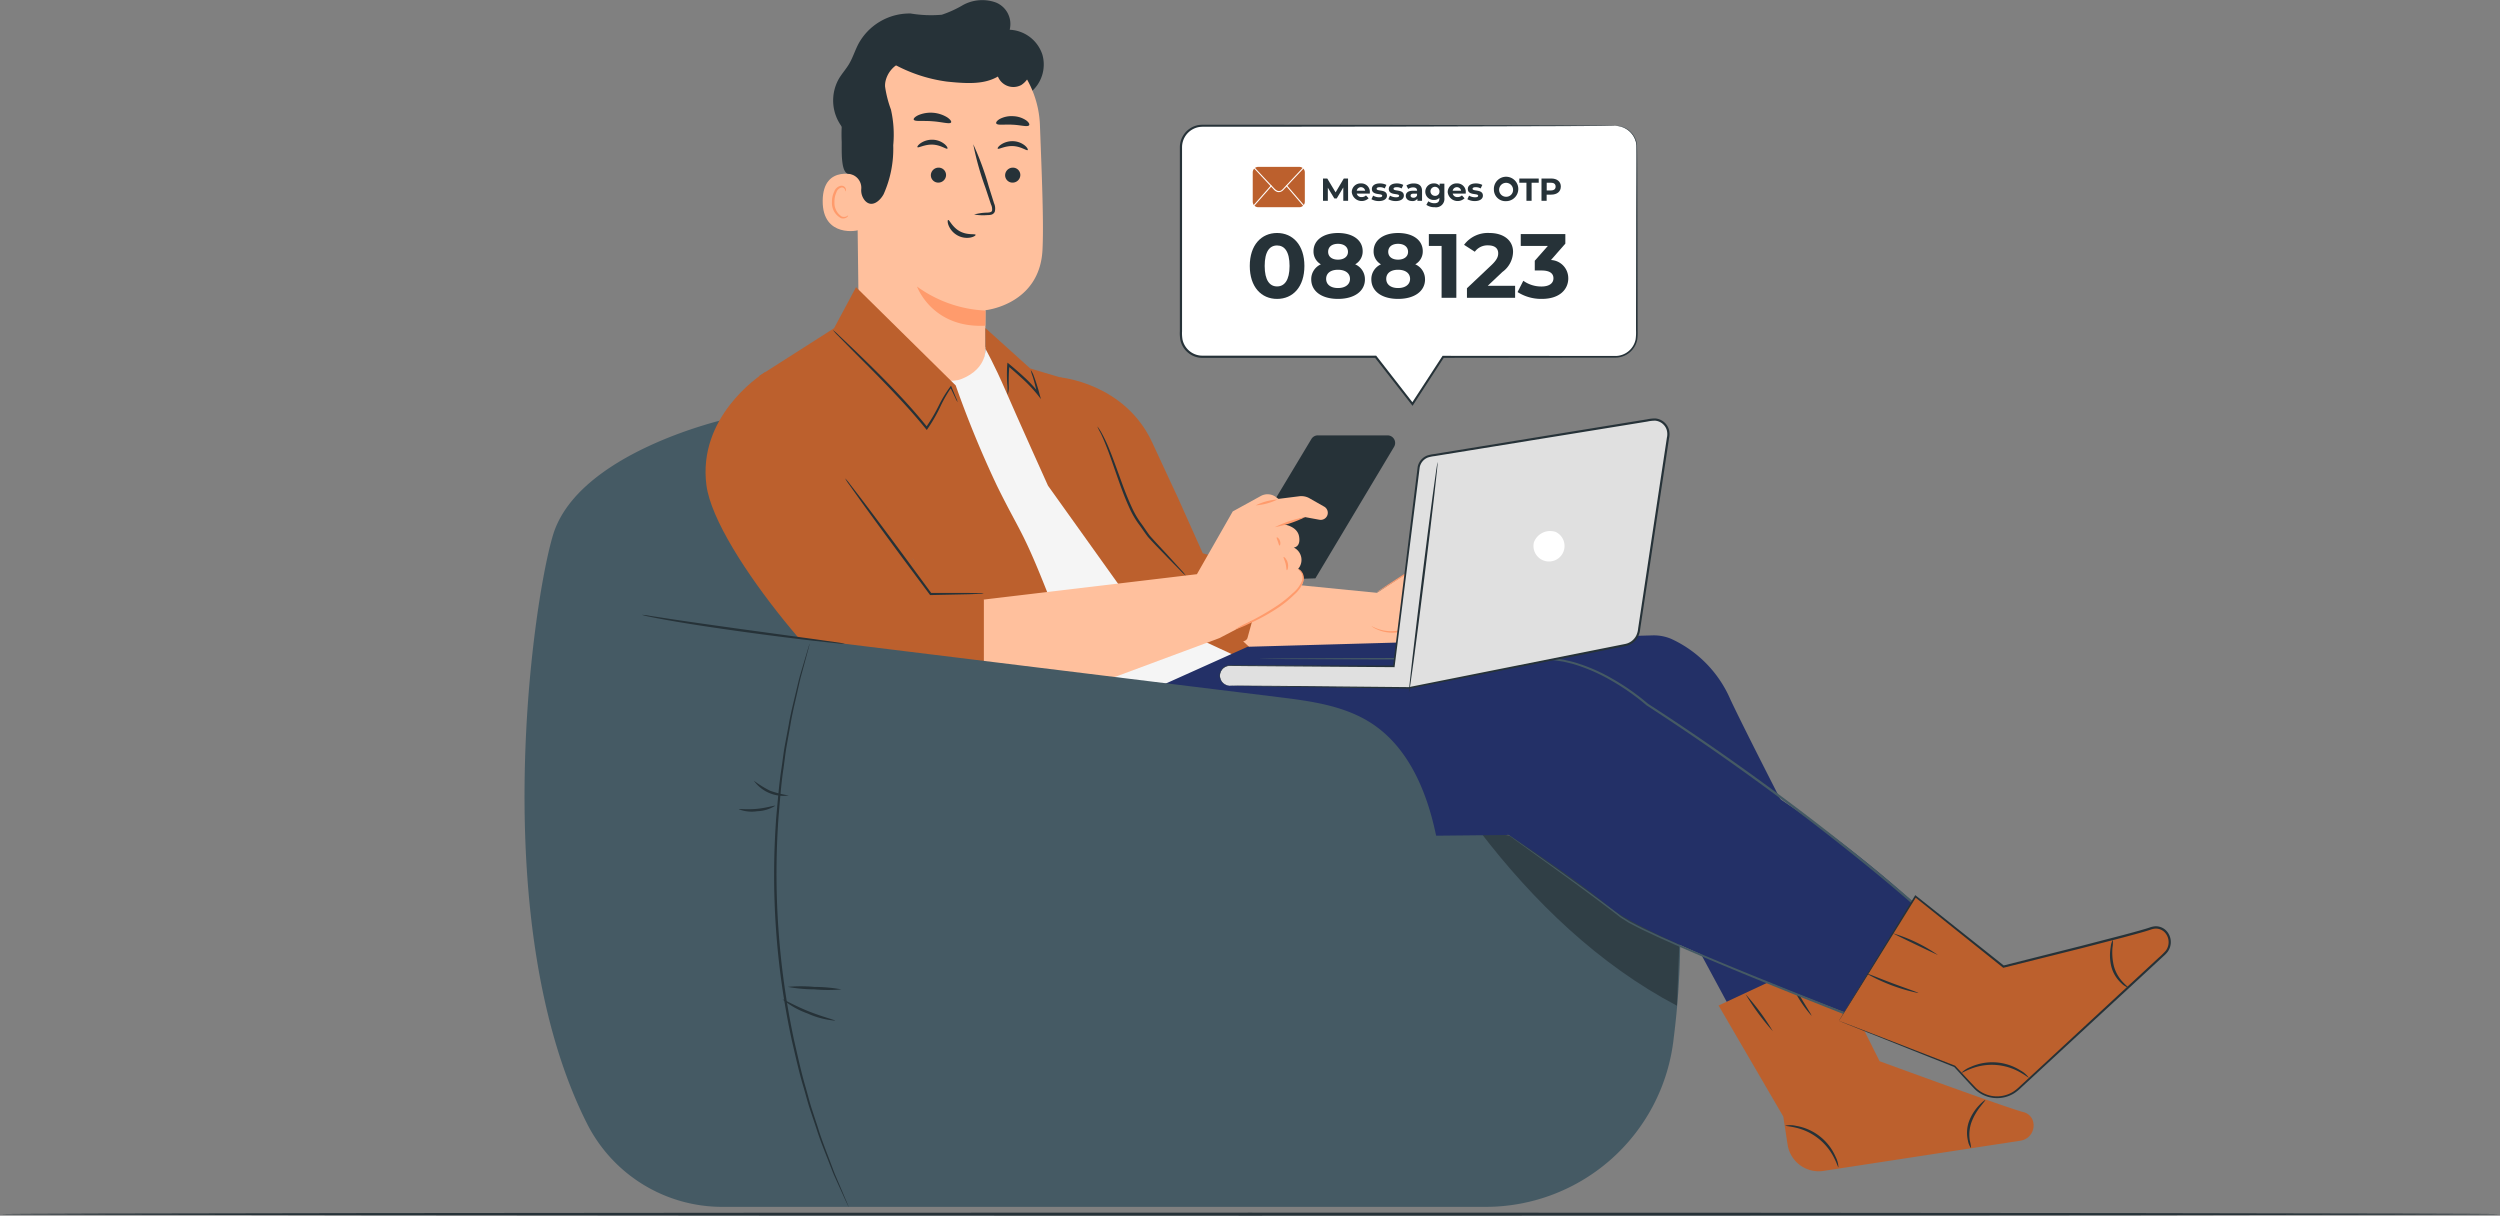 <svg xmlns="http://www.w3.org/2000/svg" xmlns:xlink="http://www.w3.org/1999/xlink" width="300" height="145.883" viewBox="0 0 300 145.883">
  <rect x="0" y="0" width="300" height="145.883" fill="#808080" stroke="none"/>
  <defs>
    <clipPath id="clip-path">
      <rect id="Rectangle_21352" data-name="Rectangle 21352" width="300" height="2.117" fill="none"/>
    </clipPath>
    <clipPath id="clip-path-2">
      <rect id="Rectangle_21358" data-name="Rectangle 21358" width="197.562" height="144.824" fill="none"/>
    </clipPath>
    <clipPath id="clip-path-3">
      <rect id="Rectangle_21355" data-name="Rectangle 21355" width="24.103" height="23.747" fill="none"/>
    </clipPath>
  </defs>
  <g id="Group_31435" data-name="Group 31435" transform="translate(-38 -135.293)">
    <g id="Group_31312" data-name="Group 31312" transform="translate(38 279.059)">
      <g id="Group_31311" data-name="Group 31311" clip-path="url(#clip-path)">
        <path id="Path_28307" data-name="Path 28307" d="M300,2.664c0,.1-67.163.184-149.993.184C67.148,2.847,0,2.765,0,2.664S67.148,2.48,150.007,2.48c82.83,0,149.993.082,149.993.184" transform="translate(0 -0.73)" fill="#263238"/>
      </g>
    </g>
    <g id="Group_31324" data-name="Group 31324" transform="translate(100.938 135.293)">
      <g id="Group_31323" data-name="Group 31323" clip-path="url(#clip-path-2)">
        <g id="Group_31320" data-name="Group 31320">
          <g id="Group_31366" data-name="Group 31366">
            <path id="Path_28308" data-name="Path 28308" d="M97.006,6.517A4.326,4.326,0,0,0,93.095,3.57,2.787,2.787,0,0,0,91.441.3a4.827,4.827,0,0,0-3.907.282,13.088,13.088,0,0,1-2.589,1.187,14.774,14.774,0,0,1-3.731-.149,6.982,6.982,0,0,0-6.269,3.648c-.416.791-.674,1.661-1.133,2.427-.367.614-.855,1.149-1.218,1.766a5.277,5.277,0,0,0,.421,5.825l17.575-4.041a4.327,4.327,0,0,0,4.9-.071,4.326,4.326,0,0,0,1.519-4.655" transform="translate(-34.872 0)" fill="#263238"/>
            <path id="Path_28309" data-name="Path 28309" d="M182.3,136.593l-16.929-1.678-.98,8.793,19.117-.664Z" transform="translate(-79.719 -65.424)" fill="#ffc09d"/>
            <path id="Path_28310" data-name="Path 28310" d="M211.49,139.157a.938.938,0,0,1-.977.38,1.078,1.078,0,0,1-.226-.083c-.5-.254-.283-1.329-.283-1.329l-2.481-.818a27.607,27.607,0,0,0-5.05,2.841c-1.4,1.229-4.226-.392-4.226-.392l-.184-5.592,5.356-3.5s-.328.207.121-.535,1.874-.209,1.874-.209c.291-.355,1.275-.344,1.275-.344l4.036,1.123a2.854,2.854,0,0,1,1.855,1.62l1.3,3.027a7.867,7.867,0,0,1,.384,2.564.832.832,0,0,1-1.043.389s-.408,1.271-.757,1.262a2.853,2.853,0,0,1-.979-.4" transform="translate(-96.047 -62.836)" fill="#ffc09d"/>
            <path id="Path_28311" data-name="Path 28311" d="M203.775,139.3a1.5,1.5,0,0,0,.274-.148l.776-.444a28.99,28.99,0,0,1,3-1.434l-.06,0,2.475.835-.07-.121a2.832,2.832,0,0,0-.051.629,1.167,1.167,0,0,0,.192.658.638.638,0,0,0,.313.208.9.9,0,0,0,.355.078,1.055,1.055,0,0,0,.689-.25,1.132,1.132,0,0,0,.134-.133l.03-.037.014-.019.007-.009h0c.034-.008-.3.058-.158.031l0,0,.005,0,.075.046c.1.059.2.115.311.168a2.791,2.791,0,0,0,.335.142,1.326,1.326,0,0,0,.186.05.433.433,0,0,0,.243-.008.767.767,0,0,0,.3-.3,2.837,2.837,0,0,0,.182-.33,6.151,6.151,0,0,0,.277-.694l-.165.079a.979.979,0,0,0,1-.174.794.794,0,0,0,.255-.485,2.3,2.3,0,0,0-.012-.507,13.9,13.9,0,0,0-.412-1.942l0-.007,0-.009-.694-1.615-.441-1.023a5.118,5.118,0,0,0-.5-1,2.775,2.775,0,0,0-.826-.759,3.611,3.611,0,0,0-1.014-.383l-3.806-1.048-.016,0h-.014a3.608,3.608,0,0,0-.708.072,1.169,1.169,0,0,0-.656.319l.15-.022a1.44,1.44,0,0,0-1.332-.135,1.681,1.681,0,0,0-.817.938l.039-.049-3.689,2.394-1,.664a2.319,2.319,0,0,0-.337.248,2.314,2.314,0,0,0,.368-.2l1.025-.62,3.736-2.32.025-.016.014-.033a1.487,1.487,0,0,1,.719-.813,1.226,1.226,0,0,1,1.121.128l.084.051.066-.074a.987.987,0,0,1,.528-.236,3.424,3.424,0,0,1,.658-.061l-.03,0,3.8,1.069a3.362,3.362,0,0,1,.949.359,2.508,2.508,0,0,1,.746.689,4.859,4.859,0,0,1,.473.954l.44,1.023.7,1.614-.006-.016a13.731,13.731,0,0,1,.408,1.9,2.1,2.1,0,0,1,.014.448.539.539,0,0,1-.176.33.727.727,0,0,1-.733.124l-.125-.041-.04.121a6.045,6.045,0,0,1-.262.665,1.257,1.257,0,0,1-.353.508.25.25,0,0,1-.106,0,1.057,1.057,0,0,1-.153-.041,2.672,2.672,0,0,1-.307-.128c-.1-.049-.2-.1-.3-.158l-.071-.042,0,0h0l-.16.031h0l-.006.007-.012.015-.023.029a.889.889,0,0,1-.106.106.823.823,0,0,1-.535.2.686.686,0,0,1-.277-.06.419.419,0,0,1-.217-.134,1.613,1.613,0,0,1-.11-1.107l.014-.094-.085-.027-2.486-.8-.031-.01-.029.012a24.821,24.821,0,0,0-2.978,1.514c-.334.2-.587.368-.755.485a1.482,1.482,0,0,0-.247.189" transform="translate(-96.31 -62.724)" fill="#ff9b6c"/>
            <path id="Path_28312" data-name="Path 28312" d="M213.246,133.268a4.988,4.988,0,0,0,1.257.6,13.35,13.35,0,0,0,3.352.782l-.121-.113c.038.213.078.438.131.664a10.262,10.262,0,0,0,1.577,3.562,8.581,8.581,0,0,0,.742.92c.194.2.31.3.323.29.034-.03-.378-.488-.9-1.318a11.449,11.449,0,0,1-1.471-3.516c-.051-.22-.092-.439-.129-.647l-.019-.1-.1-.01a16.056,16.056,0,0,1-3.318-.683c-.818-.26-1.3-.466-1.317-.43" transform="translate(-103.409 -64.623)" fill="#ff9b6c"/>
            <path id="Path_28313" data-name="Path 28313" d="M220.067,139.12a6.639,6.639,0,0,0,2.186,4.5c.063-.055-.689-.91-1.287-2.158s-.816-2.362-.9-2.346" transform="translate(-106.707 -67.463)" fill="#ff9b6c"/>
            <path id="Path_28314" data-name="Path 28314" d="M197.354,141.034c0,.007.037.04.119.1a2.95,2.95,0,0,0,.381.221,4.464,4.464,0,0,0,1.589.442,4.529,4.529,0,0,0,2.464-.476,4.724,4.724,0,0,0,2.168-2.308l-.165.073a10.571,10.571,0,0,0,4.075.62,3.391,3.391,0,0,0,1.1-.179.837.837,0,0,0,.467-.386.77.77,0,0,0-.378-1.036l-.456-.193c-1.2-.5-2.3-.9-3.24-1.2s-1.7-.514-2.235-.647a4.718,4.718,0,0,0-.836-.173,5.51,5.51,0,0,0,.808.276c.523.164,1.278.4,2.2.728s2.014.737,3.2,1.247l.449.2a.508.508,0,0,1,.264.287.5.5,0,0,1-.019.394.567.567,0,0,1-.33.257,3.178,3.178,0,0,1-1.014.156,10.586,10.586,0,0,1-3.974-.6l-.117-.041-.048.114a4.552,4.552,0,0,1-2.031,2.211,4.455,4.455,0,0,1-2.347.509,4.811,4.811,0,0,1-1.564-.357c-.349-.145-.527-.253-.537-.236" transform="translate(-95.702 -65.895)" fill="#ff9b6c"/>
            <path id="Path_28315" data-name="Path 28315" d="M85.154,52.594A7.685,7.685,0,0,1,77.645,44.9l-.32-25.5c-.3-6.847,3.328-12.733,9.992-12.85l.617.026A12.088,12.088,0,0,1,99.348,18.34c.226,5.937.468,11.674.3,14.846-.343,6.568-6.84,7.217-6.84,7.217s-.018,2.451-.014,4.382a7.687,7.687,0,0,1-7.643,7.809" transform="translate(-37.489 -3.178)" fill="#ffc09d"/>
            <path id="Path_28316" data-name="Path 28316" d="M99.669,69.641a15.145,15.145,0,0,1-8.217-2.883s1.8,5.026,8.2,4.7Z" transform="translate(-44.348 -32.373)" fill="#ff9b6c"/>
            <path id="Path_28317" data-name="Path 28317" d="M113.805,39.943a.925.925,0,0,1-.918.91.885.885,0,0,1-.907-.886.926.926,0,0,1,.917-.91.886.886,0,0,1,.908.887" transform="translate(-54.303 -18.939)" fill="#263238"/>
            <path id="Path_28318" data-name="Path 28318" d="M113.842,33.958c-.118.117-.788-.438-1.77-.477s-1.722.435-1.823.307c-.05-.057.074-.273.4-.494a2.453,2.453,0,0,1,1.466-.4,2.371,2.371,0,0,1,1.4.532c.292.251.386.477.328.529" transform="translate(-53.457 -15.951)" fill="#263238"/>
            <path id="Path_28319" data-name="Path 28319" d="M96.5,39.943a.925.925,0,0,1-.918.909.884.884,0,0,1-.907-.886.927.927,0,0,1,.917-.91.886.886,0,0,1,.907.887" transform="translate(-45.911 -18.939)" fill="#263238"/>
            <path id="Path_28320" data-name="Path 28320" d="M95.137,33.618c-.119.117-.79-.438-1.771-.477s-1.721.436-1.823.307c-.05-.057.073-.273.4-.494a2.449,2.449,0,0,1,1.465-.4,2.368,2.368,0,0,1,1.4.533c.291.251.386.476.328.529" transform="translate(-44.386 -15.786)" fill="#263238"/>
            <path id="Path_28321" data-name="Path 28321" d="M104.647,42.036a6.338,6.338,0,0,1,1.607-.228c.252-.016.491-.057.541-.231a1.347,1.347,0,0,0-.137-.772l-.662-1.995a34.587,34.587,0,0,1-1.459-5.207,34.44,34.44,0,0,1,1.863,5.074q.331,1.05.631,2.006a1.536,1.536,0,0,1,.09,1.018.635.635,0,0,1-.428.36,1.682,1.682,0,0,1-.429.043,6.235,6.235,0,0,1-1.616-.066" transform="translate(-50.686 -16.295)" fill="#263238"/>
            <path id="Path_28322" data-name="Path 28322" d="M95.166,27.414c-.144.252-1.086-.059-2.245-.134-1.157-.1-2.133.069-2.24-.2-.046-.129.159-.353.576-.544a3.812,3.812,0,0,1,3.416.256c.385.252.557.5.492.624" transform="translate(-43.971 -12.727)" fill="#263238"/>
            <path id="Path_28323" data-name="Path 28323" d="M113.836,28.161c-.21.224-1-.036-1.966-.073-.96-.066-1.78.106-1.961-.139-.079-.119.055-.345.416-.553a3.024,3.024,0,0,1,1.608-.333,2.989,2.989,0,0,1,1.556.5c.334.245.439.484.347.594" transform="translate(-53.287 -13.121)" fill="#263238"/>
            <path id="Path_28324" data-name="Path 28324" d="M73.853,40.737c-.107-.053-4.337-1.522-4.378,2.977s4.359,3.613,4.367,3.484.01-6.461.01-6.461" transform="translate(-33.691 -19.623)" fill="#ffc09d"/>
            <path id="Path_28325" data-name="Path 28325" d="M73.567,46.843c-.019-.014-.077.054-.206.113a.74.74,0,0,1-.57.007,1.954,1.954,0,0,1-.857-1.748,2.65,2.65,0,0,1,.224-1.12.893.893,0,0,1,.578-.6.386.386,0,0,1,.448.219c.057.126.029.216.052.224s.094-.075.061-.261a.5.5,0,0,0-.169-.284.564.564,0,0,0-.42-.118,1.078,1.078,0,0,0-.8.69,2.728,2.728,0,0,0-.276,1.252,2.042,2.042,0,0,0,1.094,1.953.8.8,0,0,0,.7-.112c.136-.11.16-.21.145-.218" transform="translate(-34.735 -20.986)" fill="#ff9b6c"/>
            <path id="Path_28326" data-name="Path 28326" d="M79.125,12.316A3.217,3.217,0,0,1,81.31,9.821a4.46,4.46,0,0,1,2.955.037c2.463.9,6.668,2.239,7.767,1.379A6.868,6.868,0,0,0,93.993,9.2l.869.945c.708-.4-1.415-2.76-3.154-3.573-2.628-1.228-6.643-1.986-9.068-1.28a10.563,10.563,0,0,0-6.811,5.073,18.11,18.11,0,0,0-1.936,9.033c.026.952-.148,3.68.772,3.891a1.681,1.681,0,0,1,1.573,1.852,1.917,1.917,0,0,0,.454,1.373c.8.877,1.779.054,2.23-.771a13.336,13.336,0,0,0,1.156-5.884,13.524,13.524,0,0,0-.275-4.279,13.414,13.414,0,0,1-.705-2.764,2.362,2.362,0,0,1,.028-.5" transform="translate(-35.828 -2.432)" fill="#263238"/>
            <path id="Path_28327" data-name="Path 28327" d="M101.942,53.025c.027.068-.176.237-.582.326a2.337,2.337,0,0,1-1.583-.249,2.406,2.406,0,0,1-1.07-1.189c-.151-.385-.129-.646-.058-.663.152-.051.479.852,1.4,1.354s1.849.27,1.892.422" transform="translate(-47.811 -24.851)" fill="#263238"/>
            <path id="Path_28328" data-name="Path 28328" d="M58.678,135.491l-20.921-4.6L24.33,97.569S6.361,101.555,3.4,111.594c-2.565,8.681-7.858,47.04,4.176,70.689A18.176,18.176,0,0,0,23.8,192.138h91.54a22.7,22.7,0,0,0,22.557-20.17,99.719,99.719,0,0,0,.8-11.89L124,148.795Z" transform="translate(0 -47.314)" fill="#455a64"/>
            <g id="Group_31318" data-name="Group 31318" transform="translate(114.638 96.942)" opacity="0.3">
              <g id="Group_31317" data-name="Group 31317">
                <g id="Group_31316" data-name="Group 31316" clip-path="url(#clip-path-3)">
                  <path id="Path_28329" data-name="Path 28329" d="M222.566,191.039c6.44,8.416,14.282,15.981,23.659,20.919l.444-11.425-17.314-12.322Z" transform="translate(-222.566 -188.211)"/>
                </g>
              </g>
            </g>
            <path id="Path_28330" data-name="Path 28330" d="M87.411,82.948c0,.606,4.758,2.567,6.91,1.707,3.273-1.307,2.869-3.876,2.869-3.876L99,82.7l18.22,27.76,13.543,8.939-21.678,6.865-22.72-26.1Z" transform="translate(-41.883 -39.172)" fill="#f5f5f5"/>
            <path id="Path_28331" data-name="Path 28331" d="M66.285,66.9l-.479.894-2.161,4.035-9,5.739,18.506,22L81.6,119.528l20.242,6.337s-9.631-14.812-12.623-22.381-3.3-7.218-6.028-12.763a125.389,125.389,0,0,1-4.946-12.029Z" transform="translate(-26.498 -32.441)" fill="#bc602d"/>
            <path id="Path_28332" data-name="Path 28332" d="M135.215,111.134l3.969,3.7,1.123,2.288-14.759-6.868L114.891,95.34s-3.8-8.422-5.1-11.439c-1.373-3.174-2.4-4.97-2.4-4.97l-.015-2.506,5.386,4.851,4.49,1.338,7.5,11.853Z" transform="translate(-52.07 -37.06)" fill="#bc602d"/>
            <path id="Path_28333" data-name="Path 28333" d="M139.108,102.756s-1.791-3.824-3.254-7c-3.3-7.161-11.069-7.841-11.069-7.841l8.59,23.827L143.9,119.2s2.993,1.045,3.369,0c0,0,2.192-7.9,2.126-7.931s-7.49-2.25-7.49-2.25l-2.99-6.675" transform="translate(-60.512 -42.632)" fill="#bc602d"/>
            <path id="Path_28334" data-name="Path 28334" d="M173.7,101.871l-10.225,17.035,10.707-.317,9.442-15.783a.909.909,0,0,0-.78-1.376H174.48a.909.909,0,0,0-.78.441" transform="translate(-79.274 -49.186)" fill="#263238"/>
            <path id="Path_28335" data-name="Path 28335" d="M106.975,127.789l25.591-3.046,4.3-7.532,3.368-1.852a1.679,1.679,0,0,1,1.8.114l.317.231,2.5-.314a1.983,1.983,0,0,1,1.229.244l1.772,1.008a.849.849,0,0,1-.582,1.568l-1.722-.317-2.635.859s1.7.181,1.916,1.472-.645,1.317-.645,1.317a1.652,1.652,0,0,1,.538,2.557s1.491.992-.179,2.879c-1.131,1.277-9.281,5.436-9.281,5.436l-28.29,10.515Z" transform="translate(-51.875 -55.839)" fill="#ffc09d"/>
            <path id="Path_28336" data-name="Path 28336" d="M173.058,132.57c0-.011.192,0,.417.233a1.353,1.353,0,0,1,.272,1.263,3.717,3.717,0,0,1-1.1,1.574,13.409,13.409,0,0,1-1.8,1.484,24.018,24.018,0,0,1-3.692,2.038,10.155,10.155,0,0,1-1.616.654,12.356,12.356,0,0,1,1.534-.825,31.413,31.413,0,0,0,3.621-2.087,14.748,14.748,0,0,0,1.779-1.441,3.7,3.7,0,0,0,1.091-1.449,1.277,1.277,0,0,0-.169-1.143c-.176-.229-.349-.277-.337-.3" transform="translate(-80.275 -64.286)" fill="#ff9b6c"/>
            <path id="Path_28337" data-name="Path 28337" d="M173,116.333a6.961,6.961,0,0,1-2.626.711,6.961,6.961,0,0,1,2.626-.711" transform="translate(-82.619 -56.402)" fill="#ff9b6c"/>
            <path id="Path_28338" data-name="Path 28338" d="M178.445,120.462a13.775,13.775,0,0,1-3.638,1.209,13.775,13.775,0,0,1,3.638-1.209" transform="translate(-84.768 -58.409)" fill="#ff9b6c"/>
            <path id="Path_28339" data-name="Path 28339" d="M175.583,126.171c-.076-.008-.112-.232-.2-.481s-.192-.45-.137-.5.284.1.391.416.016.579-.055.568" transform="translate(-84.975 -60.702)" fill="#ff9b6c"/>
            <path id="Path_28340" data-name="Path 28340" d="M177.238,131.343c-.076-.017-.047-.383-.155-.8s-.294-.734-.235-.784.377.226.5.72-.039.891-.106.867" transform="translate(-85.753 -62.919)" fill="#ff9b6c"/>
            <path id="Path_28341" data-name="Path 28341" d="M49.321,86.72c-.851.518-8.088,5.457-7.032,13.553s17.074,26.4,20.418,26.755l12.849,2.112V114l-6.16-.352L61.3,97.809Z" transform="translate(-20.456 -42.053)" fill="#bc602d"/>
            <path id="Path_28342" data-name="Path 28342" d="M91.32,125.256a1.988,1.988,0,0,1-.46.045l-1.3.05-4.6.1-.064,0-.04-.054L81.6,121.026c-1.94-2.624-3.683-5.009-4.933-6.743L75.2,112.219a5.743,5.743,0,0,1-.507-.78,5.746,5.746,0,0,1,.6.713l1.543,2.008c1.292,1.7,3.061,4.069,5,6.693l3.228,4.394-.1-.052,4.6,0,1.3.022a2,2,0,0,1,.461.035" transform="translate(-36.22 -54.04)" fill="#263238"/>
            <path id="Path_28343" data-name="Path 28343" d="M86.807,85.528a2.431,2.431,0,0,1-.251-.458l-.635-1.327.137.014a16.459,16.459,0,0,0-1.24,2.137,19.121,19.121,0,0,1-1.611,2.836l-.1.144-.112-.138c-.831-1.025-1.783-2.118-2.808-3.235-2.244-2.44-4.386-4.548-5.916-6.093l-1.805-1.838a5.9,5.9,0,0,1-.633-.7,5.915,5.915,0,0,1,.712.624l1.87,1.772c1.567,1.509,3.734,3.6,5.985,6.044,1.028,1.12,1.979,2.223,2.805,3.261l-.215.006a20.012,20.012,0,0,0,1.629-2.781,14.976,14.976,0,0,1,1.312-2.127l.084-.112.053.126.567,1.358a2.423,2.423,0,0,1,.175.493" transform="translate(-34.832 -37.273)" fill="#263238"/>
            <path id="Path_28344" data-name="Path 28344" d="M115.236,85.35a2.664,2.664,0,0,1,.388.761,20.425,20.425,0,0,1,.673,2.13l.174.624-.4-.515a17.264,17.264,0,0,0-1.889-1.991c-.594-.549-1.18-1.054-1.709-1.515l.218-.084a23.342,23.342,0,0,0-.081,2.542,2.85,2.85,0,0,1-.124.994c-.032,0-.005-.368-.037-.992a16.153,16.153,0,0,1-.022-2.578l.026-.244.192.16c.54.45,1.133.951,1.733,1.506a15,15,0,0,1,1.9,2.05l-.225.11c-.224-.894-.4-1.636-.568-2.146a5.3,5.3,0,0,1-.247-.812" transform="translate(-54.495 -40.968)" fill="#263238"/>
            <path id="Path_28345" data-name="Path 28345" d="M144.067,117.252a4.553,4.553,0,0,1-.61-.563l-1.583-1.609c-.662-.7-1.454-1.475-2.317-2.438-.4-.506-.745-1.063-1.159-1.606a10.759,10.759,0,0,1-1.07-1.863c-.615-1.332-1.075-2.644-1.494-3.834s-.781-2.265-1.12-3.153-.641-1.6-.88-2.07a6.254,6.254,0,0,1-.368-.742c.008-.005.055.053.135.168a5.479,5.479,0,0,1,.332.521,17.42,17.42,0,0,1,.972,2.047c.366.884.753,1.954,1.181,3.139s.9,2.488,1.505,3.8a10.782,10.782,0,0,0,1.035,1.817c.415.551.766,1.12,1.142,1.611.808.922,1.619,1.756,2.253,2.458l1.519,1.675a4.575,4.575,0,0,1,.528.641" transform="translate(-64.72 -48.189)" fill="#263238"/>
            <path id="Path_28346" data-name="Path 28346" d="M155.643,149.394l48.582-1.366a5.373,5.373,0,0,1,2.244.417,14.181,14.181,0,0,1,7.122,7.31c3.16,6.717,17.888,35.01,17.888,35.01l-14.9,7.634-18.269-33.889-56.305-4.782.651-4.5Z" transform="translate(-68.864 -71.782)" fill="#233067"/>
            <path id="Path_28347" data-name="Path 28347" d="M278.2,228.561l7.764,13.323.517,3.368a3.775,3.775,0,0,0,4.3,3.158l23.626-3.626a1.845,1.845,0,0,0,1.46-2.526,1.61,1.61,0,0,0-1.126-.916c-1.976-.5-17.222-6.1-17.222-6.1l-6.359-12.734Z" transform="translate(-134.908 -107.9)" fill="#bc602d"/>
            <path id="Path_28348" data-name="Path 28348" d="M287.748,236.061a28.5,28.5,0,0,1-3.272-4.44,28.411,28.411,0,0,1,3.272,4.44" transform="translate(-137.949 -112.319)" fill="#263238"/>
            <path id="Path_28349" data-name="Path 28349" d="M297.211,232.133a13.847,13.847,0,0,1-2.778-4.771c.071-.031.614,1.078,1.381,2.39s1.46,2.334,1.4,2.381" transform="translate(-142.776 -110.254)" fill="#263238"/>
            <path id="Path_28350" data-name="Path 28350" d="M300.119,267.209c-.05.013-.176-.462-.53-1.154a6.856,6.856,0,0,0-4.6-3.61c-.757-.179-1.248-.189-1.247-.24a2.963,2.963,0,0,1,1.291.023,6.32,6.32,0,0,1,4.756,3.733,2.97,2.97,0,0,1,.329,1.249" transform="translate(-142.444 -127.126)" fill="#263238"/>
            <path id="Path_28351" data-name="Path 28351" d="M336.568,262.071a2.009,2.009,0,0,1-.376-.883,4.09,4.09,0,0,1,.114-2.32,5.669,5.669,0,0,1,1.23-1.966c.409-.428.706-.642.732-.614s-.208.3-.564.758a6.967,6.967,0,0,0-1.1,1.924,4.543,4.543,0,0,0-.193,2.175,5.375,5.375,0,0,1,.158.926" transform="translate(-162.972 -124.28)" fill="#263238"/>
            <path id="Path_28352" data-name="Path 28352" d="M128.556,159s50.136-5.024,52.571-4.823c4.5.371,12.788,7.462,27.5,17.339a135.374,135.374,0,0,1,21.11,17.744l-4.7,10.736s-32.973-12.018-38.143-16.339c-4.3-3.591-12.133-8.7-12.133-8.7l-19.339.195-14.372,1.268a21.131,21.131,0,0,1-18.635-8.2l-5.58-7.287Z" transform="translate(-56.657 -74.76)" fill="#233067"/>
            <path id="Path_28353" data-name="Path 28353" d="M200.944,174.351s.081.047.234.151l.675.465,2.6,1.826c2.259,1.613,5.579,3.929,9.646,7.008.255.189.5.412.774.579l.83.518c.6.3,1.194.625,1.825.922l1.94.9,2.039.9c2.782,1.2,5.794,2.464,9.007,3.768,6.425,2.611,13.638,5.451,21.422,8.441l-.174.077,4.263-10.8.031.153-5.851-5.967.008.008c-1.372-1.19-2.846-2.456-4.353-3.706a306.683,306.683,0,0,0-28.1-20.615l-.007,0-.009-.007a27.4,27.4,0,0,0-4.256-2.993A20.915,20.915,0,0,0,208.942,154c-.389-.106-.781-.19-1.167-.285l-1.171-.18-1.167-.062-1.164,0-4.5-.006-15.14-.03-9.825-.037-2.6-.021-.67-.01c-.15,0-.227-.011-.227-.011s.077-.007.227-.01l.67-.011,2.6-.021,9.825-.037,15.139-.03,4.5-.006h1.164l1.19.06,1.193.18c.393.1.792.18,1.187.287a21.1,21.1,0,0,1,4.607,1.988,27.581,27.581,0,0,1,4.3,3.017l-.015-.012a302.705,302.705,0,0,1,28.14,20.612c1.509,1.251,2.984,2.519,4.358,3.711l0,0,0,0,5.848,5.969.065.067-.034.088-4.272,10.8-.049.125-.124-.048c-7.783-3-14.992-5.853-21.413-8.481-3.211-1.312-6.22-2.582-9-3.8l-2.039-.909-1.941-.911c-.632-.3-1.234-.631-1.831-.934l-.848-.535c-.281-.175-.517-.394-.772-.584-4.047-3.094-7.354-5.434-9.6-7.07l-2.576-1.863-.662-.484c-.148-.11-.22-.17-.22-.17" transform="translate(-83.073 -74.312)" fill="#455a64"/>
            <path id="Path_28354" data-name="Path 28354" d="M306.23,223.775l13.893,5.466,2.314,2.5a3.774,3.774,0,0,0,5.334.208l17.546-16.232a1.845,1.845,0,0,0-.205-2.91,1.608,1.608,0,0,0-1.445-.128c-1.92.689-17.686,4.587-17.686,4.587l-10.562-8.424Z" transform="translate(-148.499 -101.274)" fill="#bc602d"/>
            <path id="Path_28355" data-name="Path 28355" d="M306.23,223.634s.046-.087.149-.261l.465-.775,1.808-2.986,6.68-10.964.059-.1.09.071,10.575,8.406-.106-.024,9.4-2.369,4.973-1.291c.84-.225,1.687-.45,2.532-.7.213-.059.42-.126.628-.193a2.621,2.621,0,0,1,.68-.16,1.748,1.748,0,0,1,1.317.491,1.987,1.987,0,0,1,.186,2.589,3.2,3.2,0,0,1-.47.491l-.479.443-.953.881-3.74,3.457-7.072,6.532-3.293,3.039-1.578,1.455a5.394,5.394,0,0,1-.832.669,3.887,3.887,0,0,1-4.724-.508c-.882-.923-1.685-1.82-2.475-2.671l.035.024-10.177-4.061-2.743-1.1-.706-.288c-.158-.065-.232-.1-.232-.1s.092.03.258.092l.73.277,2.782,1.07,10.157,3.939.02.008.015.016c.79.842,1.61,1.748,2.479,2.65a3.669,3.669,0,0,0,4.462.465,5.183,5.183,0,0,0,.8-.645l1.574-1.46L332.788,227l7.061-6.543L343.587,217l.952-.882a9.789,9.789,0,0,0,.914-.895,1.72,1.72,0,0,0-.153-2.237,1.484,1.484,0,0,0-1.116-.419,2.34,2.34,0,0,0-.61.146c-.214.069-.427.138-.64.2-.85.249-1.7.472-2.539.7l-4.976,1.288-9.409,2.354-.059.015-.047-.038-10.548-8.442.149-.026-6.74,10.847-1.864,2.981-.492.781c-.113.177-.178.27-.178.27" transform="translate(-148.499 -101.133)" fill="#263238"/>
            <path id="Path_28356" data-name="Path 28356" d="M342.862,249.324c-.034.039-.4-.284-1.085-.66a6.856,6.856,0,0,0-5.832-.416c-.727.275-1.14.542-1.168.5a2.967,2.967,0,0,1,1.083-.7,6.318,6.318,0,0,1,6.031.43,2.97,2.97,0,0,1,.971.851" transform="translate(-162.342 -120.007)" fill="#263238"/>
            <path id="Path_28357" data-name="Path 28357" d="M371.547,224.666a2.005,2.005,0,0,1-.806-.521,4.089,4.089,0,0,1-1.2-1.986,5.663,5.663,0,0,1-.081-2.317,2.37,2.37,0,0,1,.263-.919,3.788,3.788,0,0,1-.043.944,6.974,6.974,0,0,0,.164,2.211,4.541,4.541,0,0,0,1.057,1.91c.389.418.68.636.649.679" transform="translate(-179.119 -106.162)" fill="#263238"/>
            <path id="Path_28358" data-name="Path 28358" d="M117.055,169.284c-1.075-5.1-3.275-10.324-7.626-13.2-3.3-2.18-7.387-2.719-11.314-3.2l-82.151-10.1c-.735,12.947,4.8,29.059,10.458,40.73A11.325,11.325,0,0,0,30,188.284c2.048,1.35,4.673,1.338,7.124,1.275,27.634-.7,55.281-1.878,82.758-4.9-1.546-4.98-1.748-10.269-2.823-15.371" transform="translate(-7.71 -69.239)" fill="#455a64"/>
            <path id="Path_28359" data-name="Path 28359" d="M51.736,146.714a6.121,6.121,0,0,1-.968-.062l-2.625-.283c-2.215-.255-5.271-.634-8.641-1.1s-6.416-.931-8.613-1.316c-1.1-.195-1.986-.357-2.6-.491a6.1,6.1,0,0,1-.942-.231,6.2,6.2,0,0,1,.962.121l2.608.4c2.2.332,5.251.766,8.62,1.231l8.627,1.183,2.613.374a6.237,6.237,0,0,1,.954.174" transform="translate(-13.264 -69.454)" fill="#263238"/>
            <path id="Path_28360" data-name="Path 28360" d="M67.12,217.558a.822.822,0,0,1-.086-.158l-.225-.474-.836-1.837-.6-1.331c-.208-.491-.41-1.035-.64-1.614-.445-1.164-1-2.471-1.471-3.968l-.783-2.334c-.268-.813-.487-1.678-.746-2.562-.54-1.765-.959-3.692-1.433-5.711a93.924,93.924,0,0,1-1.859-26.842c.192-2.066.341-4.032.633-5.855.135-.912.232-1.8.386-2.641s.309-1.649.453-2.42c.26-1.548.631-2.919.911-4.132.147-.605.272-1.171.411-1.686s.286-.978.41-1.4c.246-.826.439-1.474.575-1.935.065-.208.116-.373.157-.5a.765.765,0,0,1,.063-.167.857.857,0,0,1-.035.176c-.033.13-.076.3-.129.509-.125.464-.3,1.117-.523,1.948q-.174.636-.385,1.406c-.13.516-.247,1.083-.387,1.689-.264,1.215-.622,2.587-.867,4.133q-.207,1.156-.434,2.418c-.147.841-.24,1.726-.368,2.637-.281,1.82-.421,3.782-.6,5.842a95.886,95.886,0,0,0,1.854,26.767c.466,2.015.874,3.939,1.4,5.7.254.884.466,1.748.728,2.561l.764,2.334c.457,1.5,1,2.808,1.428,3.974.222.581.416,1.126.617,1.62l.574,1.339.786,1.858c.082.2.147.362.2.486a.915.915,0,0,1,.059.17" transform="translate(-28.224 -72.734)" fill="#263238"/>
            <path id="Path_28361" data-name="Path 28361" d="M67.753,230.173a18.179,18.179,0,0,1-3.233-.005,18.115,18.115,0,0,1-3.22-.3,18.158,18.158,0,0,1,3.234.006,18.163,18.163,0,0,1,3.22.295" transform="translate(-29.726 -111.444)" fill="#263238"/>
            <path id="Path_28362" data-name="Path 28362" d="M66.436,235.386a10.161,10.161,0,0,1-3.317-.867,10.173,10.173,0,0,1-2.986-1.684c.046-.074,1.355.717,3.1,1.416s3.227,1.05,3.208,1.135" transform="translate(-29.16 -112.905)" fill="#263238"/>
            <path id="Path_28363" data-name="Path 28363" d="M54.3,187.718a4.31,4.31,0,0,1-2.139.652,4.314,4.314,0,0,1-2.224-.232c.015-.085,1,.064,2.2-.057s2.135-.444,2.166-.363" transform="translate(-24.215 -91.024)" fill="#263238"/>
            <path id="Path_28364" data-name="Path 28364" d="M57.622,183.642a4.37,4.37,0,0,1-4.21-1.784,12.491,12.491,0,0,0,1.966,1.22,12.491,12.491,0,0,0,2.244.564" transform="translate(-25.899 -88.187)" fill="#263238"/>
            <path id="Path_28365" data-name="Path 28365" d="M102.2,11.78a3.592,3.592,0,0,0-2.459-2.189,6.161,6.161,0,0,0-3.377.127L85.693,12.161a18.321,18.321,0,0,0,6.547,2.192c2.663.283,4.538.308,6.127-.606a2,2,0,0,0,2.8,1.019A2.559,2.559,0,0,0,102.2,11.78" transform="translate(-41.555 -4.563)" fill="#263238"/>
            <path id="Path_28366" data-name="Path 28366" d="M318.912,229.169a21.442,21.442,0,0,1-6.2-2.33c.033-.07,1.395.515,3.1,1.155s3.117,1.1,3.1,1.175" transform="translate(-151.642 -109.998)" fill="#263238"/>
            <path id="Path_28367" data-name="Path 28367" d="M324.184,220.032a202.575,202.575,0,0,1-5.454-2.622,18.728,18.728,0,0,1,5.454,2.622" transform="translate(-154.561 -105.425)" fill="#263238"/>
            <path id="Path_28368" data-name="Path 28368" d="M163.16,129.682l21.518.263,25.978-5.148a2.03,2.03,0,0,0,1.613-1.688L215.8,99.716a1.722,1.722,0,0,0-1.979-1.957l-26.556,4.32a1.722,1.722,0,0,0-1.432,1.487l-2.963,23.79-19.675-.095a1.211,1.211,0,0,0-.035,2.421" transform="translate(-78.548 -47.395)" fill="#e0e0e0"/>
            <path id="Path_28369" data-name="Path 28369" d="M163.134,129.557a.9.9,0,0,1-.408-.067,1.224,1.224,0,0,1-.776-.893,1.243,1.243,0,0,1,1.035-1.486c.79-.03,1.683-.009,2.7-.014l17.161.039-.1.084,2.96-23.943a1.851,1.851,0,0,1,1.134-1.341,4.469,4.469,0,0,1,.866-.184l.855-.14,3.466-.566,7.145-1.166,7.4-1.205,3.782-.616,1.91-.311.959-.156a4.722,4.722,0,0,1,1-.108,1.87,1.87,0,0,1,1.62,1.294,2.149,2.149,0,0,1,.03,1.064l-.151,1-.6,3.968q-.6,3.939-1.172,7.751t-1.131,7.469q-.138.914-.276,1.818-.068.452-.136.9a2.653,2.653,0,0,1-.249.908,2.15,2.15,0,0,1-1.459,1.128l-1.742.346-24.285,4.781-.01,0h-.01l-15.771-.235-4.264-.077-1.106-.026c-.249-.008-.376-.018-.376-.018s.128-.007.377-.009h1.106l4.264.028,15.772.151-.019,0,24.273-4.841,1.736-.347a1.9,1.9,0,0,0,1.289-1,2.4,2.4,0,0,0,.223-.831q.067-.45.135-.9l.274-1.818,1.124-7.47q.574-3.809,1.168-7.752l.6-3.969.151-1a1.869,1.869,0,0,0-.021-.944A1.6,1.6,0,0,0,214.2,97.75a4.575,4.575,0,0,0-.934.106l-.96.156-1.909.311-3.782.614-7.4,1.2L192.07,101.3l-3.467.562-.855.139a4.328,4.328,0,0,0-.815.169,1.6,1.6,0,0,0-.982,1.159l-3.012,23.916-.011.085h-.086l-17.161-.126c-1.01,0-1.92-.031-2.686-.011a1.173,1.173,0,0,0-.844.556,1.186,1.186,0,0,0,.584,1.717,1.617,1.617,0,0,0,.4.094" transform="translate(-78.521 -47.27)" fill="#263238"/>
            <path id="Path_28370" data-name="Path 28370" d="M209.494,107.614c.074.009-.639,6.221-1.592,13.873s-1.785,13.85-1.858,13.841.639-6.22,1.592-13.874,1.784-13.849,1.858-13.84" transform="translate(-99.914 -52.185)" fill="#263238"/>
            <path id="Path_28371" data-name="Path 28371" d="M234.912,125.05a1.864,1.864,0,1,0,2.621-1.255,2.079,2.079,0,0,0-2.621,1.255" transform="translate(-113.784 -59.961)" fill="#fff"/>
          </g>
        </g>
        <g id="Group_31322" data-name="Group 31322">
          <g id="Group_31321" data-name="Group 31321" clip-path="url(#clip-path-2)">
            <path id="Path_28372" data-name="Path 28372" d="M205.073,29.3H155.524a2.577,2.577,0,0,0-2.577,2.577V54.451a2.578,2.578,0,0,0,2.577,2.577h20.786l4.415,5.662,3.68-5.662h20.668a2.578,2.578,0,0,0,2.577-2.577V31.878a2.578,2.578,0,0,0-2.577-2.577" transform="translate(-74.168 -14.209)" fill="#fff"/>
            <path id="Path_28373" data-name="Path 28373" d="M204.947,29.185s.082,0,.245,0a2.508,2.508,0,0,1,.705.159,2.544,2.544,0,0,1,.977.663,2.6,2.6,0,0,1,.674,1.469c.045,2.457.033,6.033.052,10.561,0,2.264.01,4.763.015,7.475q0,2.035.007,4.226a6.1,6.1,0,0,1-.05,1.121,2.684,2.684,0,0,1-2.5,2.15l-20.787.026.1-.056-3.676,5.664-.1.15-.11-.142-4.417-5.66.1.05-17.864,0h-2.146c-.361-.007-.7.015-1.082-.019a2.7,2.7,0,0,1-1.055-.35,2.725,2.725,0,0,1-1.282-1.746,4.741,4.741,0,0,1-.067-1.079V52.8q0-4.192,0-8.256t0-7.968q0-1.952,0-3.863,0-.477,0-.952a2.71,2.71,0,0,1,1.466-2.4,2.624,2.624,0,0,1,.927-.282c.329-.03.628-.014.937-.018h1.83l3.585,0,6.855.007,12.3.016,17.815.043,4.844.025,1.26.013c.284,0,.429.014.429.014s-.145.009-.429.014l-1.26.013-4.844.025L180.6,29.28l-12.3.016-6.855.007-3.585,0h-1.83c-.3,0-.623-.01-.909.018a2.391,2.391,0,0,0-.842.257,2.466,2.466,0,0,0-1.329,2.182q0,.475,0,.952,0,1.91,0,3.863,0,3.906,0,7.968t0,8.256v1.05a4.525,4.525,0,0,0,.062,1.02,2.455,2.455,0,0,0,1.156,1.573,2.426,2.426,0,0,0,.95.316c.327.03.7.011,1.052.016h2.146l17.864,0h.064l.04.05L180.7,62.5l-.208.009,3.683-5.659.037-.057h.067l20.778.014a2.482,2.482,0,0,0,2.319-1.981,5.959,5.959,0,0,0,.05-1.082q0-2.19.007-4.226c.006-2.712.011-5.211.015-7.475,0-4.524.038-8.112.02-10.552a2.568,2.568,0,0,0-1.587-2.1,2.963,2.963,0,0,0-.935-.2" transform="translate(-74.042 -14.093)" fill="#263238"/>
            <path id="Path_28374" data-name="Path 28374" d="M175.255,43.719h-4.928a.662.662,0,0,1-.662-.662V39.54a.662.662,0,0,1,.662-.662h4.928a.662.662,0,0,1,.662.662v3.517a.662.662,0,0,1-.662.662" transform="translate(-82.275 -18.853)" fill="#bc602d"/>
            <path id="Path_28375" data-name="Path 28375" d="M169.847,39.022l2.379,2.54a.969.969,0,0,0,.511.353.75.75,0,0,0,.7-.266c.429-.444.845-.9,1.268-1.351l1.2-1.276c.057-.06-.035-.151-.091-.091l-2.273,2.42a2.114,2.114,0,0,1-.362.359c-.339.216-.631,0-.858-.24L171.033,40.1l-1.095-1.169c-.057-.061-.148.031-.091.091" transform="translate(-82.355 -18.869)" fill="#fff"/>
            <path id="Path_28376" data-name="Path 28376" d="M169.713,45.778l1.91-2.171.27-.307c.055-.062-.036-.153-.091-.091l-1.91,2.171-.27.307c-.055.062.036.153.091.091" transform="translate(-82.246 -20.943)" fill="#fff"/>
            <path id="Path_28377" data-name="Path 28377" d="M179.588,45.545l-1.788-2.08-.259-.3c-.054-.063-.145.028-.091.091l1.788,2.08.258.3c.054.063.145-.028.092-.091" transform="translate(-86.043 -20.921)" fill="#fff"/>
            <path id="Path_28378" data-name="Path 28378" d="M188.471,44.261l0-1.6-.787,1.322H187.4l-.783-1.287v1.57h-.58V41.588h.512l1,1.662.985-1.662h.508l.008,2.674Z" transform="translate(-90.215 -20.167)" fill="#263238"/>
            <path id="Path_28379" data-name="Path 28379" d="M194.892,43.955h-1.554a.548.548,0,0,0,.588.413.7.7,0,0,0,.516-.2l.317.344a1.2,1.2,0,0,1-2.02-.725,1.046,1.046,0,0,1,1.1-1.058,1.018,1.018,0,0,1,1.069,1.066c0,.046-.007.111-.011.161m-1.562-.348h1.012a.513.513,0,0,0-1.012,0" transform="translate(-93.464 -20.72)" fill="#263238"/>
            <path id="Path_28380" data-name="Path 28380" d="M197.325,44.624l.2-.428a1.408,1.408,0,0,0,.714.2c.275,0,.378-.073.378-.187,0-.336-1.241.008-1.241-.813,0-.39.351-.664.951-.664a1.692,1.692,0,0,1,.791.179l-.2.424a1.182,1.182,0,0,0-.592-.152c-.267,0-.382.084-.382.191,0,.351,1.241.012,1.241.822,0,.382-.355.653-.97.653a1.763,1.763,0,0,1-.89-.221" transform="translate(-95.688 -20.721)" fill="#263238"/>
            <path id="Path_28381" data-name="Path 28381" d="M201.261,44.624l.2-.428a1.409,1.409,0,0,0,.715.2c.275,0,.378-.073.378-.187,0-.336-1.241.008-1.241-.813,0-.39.351-.664.951-.664a1.692,1.692,0,0,1,.791.179l-.2.424a1.182,1.182,0,0,0-.592-.152c-.267,0-.382.084-.382.191,0,.351,1.241.012,1.241.822,0,.382-.355.653-.97.653a1.763,1.763,0,0,1-.89-.221" transform="translate(-97.597 -20.721)" fill="#263238"/>
            <path id="Path_28382" data-name="Path 28382" d="M207.275,43.643v1.173h-.558V44.56a.673.673,0,0,1-.626.286c-.481,0-.767-.267-.767-.623s.255-.615.882-.615h.473c0-.256-.152-.4-.473-.4a.989.989,0,0,0-.592.191l-.214-.416a1.578,1.578,0,0,1,.886-.248c.627,0,.989.29.989.913m-.6.523v-.21h-.408c-.279,0-.367.1-.367.241s.126.248.336.248a.439.439,0,0,0,.439-.279" transform="translate(-99.567 -20.721)" fill="#263238"/>
            <path id="Path_28383" data-name="Path 28383" d="M212.175,42.759v1.712a1.006,1.006,0,0,1-1.154,1.115,1.692,1.692,0,0,1-1.009-.283l.237-.428a1.232,1.232,0,0,0,.726.233c.42,0,.6-.191.6-.561V44.46a.847.847,0,0,1-.65.255.994.994,0,1,1,0-1.986.825.825,0,0,1,.68.294v-.264Zm-.588.963a.542.542,0,1,0-.539.5.5.5,0,0,0,.539-.5" transform="translate(-101.788 -20.72)" fill="#263238"/>
            <path id="Path_28384" data-name="Path 28384" d="M217.245,43.955h-1.554a.548.548,0,0,0,.588.413.7.7,0,0,0,.516-.2l.317.344a1.2,1.2,0,0,1-2.021-.725,1.046,1.046,0,0,1,1.1-1.058,1.018,1.018,0,0,1,1.069,1.066c0,.046-.007.111-.011.161m-1.562-.348h1.012a.513.513,0,0,0-1.012,0" transform="translate(-104.304 -20.72)" fill="#263238"/>
            <path id="Path_28385" data-name="Path 28385" d="M219.678,44.624l.2-.428a1.4,1.4,0,0,0,.714.2c.275,0,.378-.073.378-.187,0-.336-1.241.008-1.241-.813,0-.39.351-.664.951-.664a1.692,1.692,0,0,1,.791.179l-.2.424a1.182,1.182,0,0,0-.592-.152c-.267,0-.382.084-.382.191,0,.351,1.241.012,1.241.822,0,.382-.355.653-.97.653a1.763,1.763,0,0,1-.89-.221" transform="translate(-106.528 -20.721)" fill="#263238"/>
            <path id="Path_28386" data-name="Path 28386" d="M225.852,42.881a1.465,1.465,0,1,1,1.463,1.382,1.384,1.384,0,0,1-1.463-1.382m2.3,0a.837.837,0,1,0-.836.856.816.816,0,0,0,.836-.856" transform="translate(-109.522 -20.124)" fill="#263238"/>
            <path id="Path_28387" data-name="Path 28387" d="M232.63,42.092h-.856v-.5h2.33v.5h-.856v2.169h-.619Z" transform="translate(-112.394 -20.167)" fill="#263238"/>
            <path id="Path_28388" data-name="Path 28388" d="M239.258,42.558c0,.6-.447.966-1.161.966h-.538v.738h-.619V41.588H238.1c.714,0,1.161.37,1.161.97m-.626,0c0-.294-.191-.466-.569-.466h-.5v.928h.5c.378,0,.569-.172.569-.463" transform="translate(-114.899 -20.167)" fill="#263238"/>
            <path id="Path_28389" data-name="Path 28389" d="M168.976,58.236c0-2.523,1.4-3.955,3.277-3.955s3.278,1.431,3.278,3.955-1.388,3.955-3.278,3.955-3.277-1.432-3.277-3.955m4.774,0c0-1.737-.611-2.458-1.5-2.458s-1.485.721-1.485,2.458.612,2.458,1.485,2.458,1.5-.721,1.5-2.458" transform="translate(-81.941 -26.322)" fill="#263238"/>
            <path id="Path_28390" data-name="Path 28390" d="M189.74,59.841c0,1.442-1.289,2.349-3.233,2.349s-3.212-.907-3.212-2.349a1.946,1.946,0,0,1,1.158-1.8,1.765,1.765,0,0,1-.885-1.573c0-1.344,1.2-2.185,2.939-2.185,1.758,0,2.961.842,2.961,2.185a1.775,1.775,0,0,1-.9,1.573,1.939,1.939,0,0,1,1.169,1.8m-1.791-.055c0-.677-.557-1.092-1.442-1.092s-1.421.415-1.421,1.092.546,1.1,1.421,1.1,1.442-.426,1.442-1.1m-2.622-3.245c0,.579.459.939,1.18.939s1.2-.361,1.2-.939c0-.6-.481-.961-1.2-.961s-1.18.361-1.18.961" transform="translate(-88.885 -26.322)" fill="#263238"/>
            <path id="Path_28391" data-name="Path 28391" d="M203.742,59.841c0,1.442-1.289,2.349-3.234,2.349s-3.211-.907-3.211-2.349a1.946,1.946,0,0,1,1.158-1.8,1.765,1.765,0,0,1-.885-1.573c0-1.344,1.2-2.185,2.938-2.185,1.759,0,2.961.842,2.961,2.185a1.775,1.775,0,0,1-.9,1.573,1.939,1.939,0,0,1,1.169,1.8m-1.791-.055c0-.677-.557-1.092-1.442-1.092s-1.42.415-1.42,1.092.547,1.1,1.42,1.1,1.442-.426,1.442-1.1m-2.622-3.245c0,.579.459.939,1.18.939s1.2-.361,1.2-.939c0-.6-.481-.961-1.2-.961s-1.18.361-1.18.961" transform="translate(-95.675 -26.322)" fill="#263238"/>
            <path id="Path_28392" data-name="Path 28392" d="M214,54.535v7.647h-1.77V55.955h-1.529v-1.42Z" transform="translate(-102.177 -26.446)" fill="#263238"/>
            <path id="Path_28393" data-name="Path 28393" d="M225.022,60.617V62.06h-5.779V60.913l2.95-2.787c.677-.644.8-1.037.8-1.409,0-.6-.415-.951-1.223-.951a1.87,1.87,0,0,0-1.584.765l-1.289-.83a3.553,3.553,0,0,1,3.037-1.42c1.7,0,2.841.874,2.841,2.261a3.052,3.052,0,0,1-1.278,2.415l-1.759,1.661Z" transform="translate(-106.147 -26.322)" fill="#263238"/>
            <path id="Path_28394" data-name="Path 28394" d="M237.453,59.844c0,1.289-.994,2.469-3.168,2.469a5.257,5.257,0,0,1-2.917-.819l.688-1.355a3.716,3.716,0,0,0,2.185.688c.884,0,1.431-.361,1.431-.983,0-.579-.426-.939-1.431-.939h-.809V57.736l1.573-1.781h-3.255v-1.42H237.1v1.147l-1.726,1.966a2.173,2.173,0,0,1,2.076,2.2" transform="translate(-112.197 -26.446)" fill="#263238"/>
          </g>
        </g>
      </g>
    </g>
  </g>
</svg>
